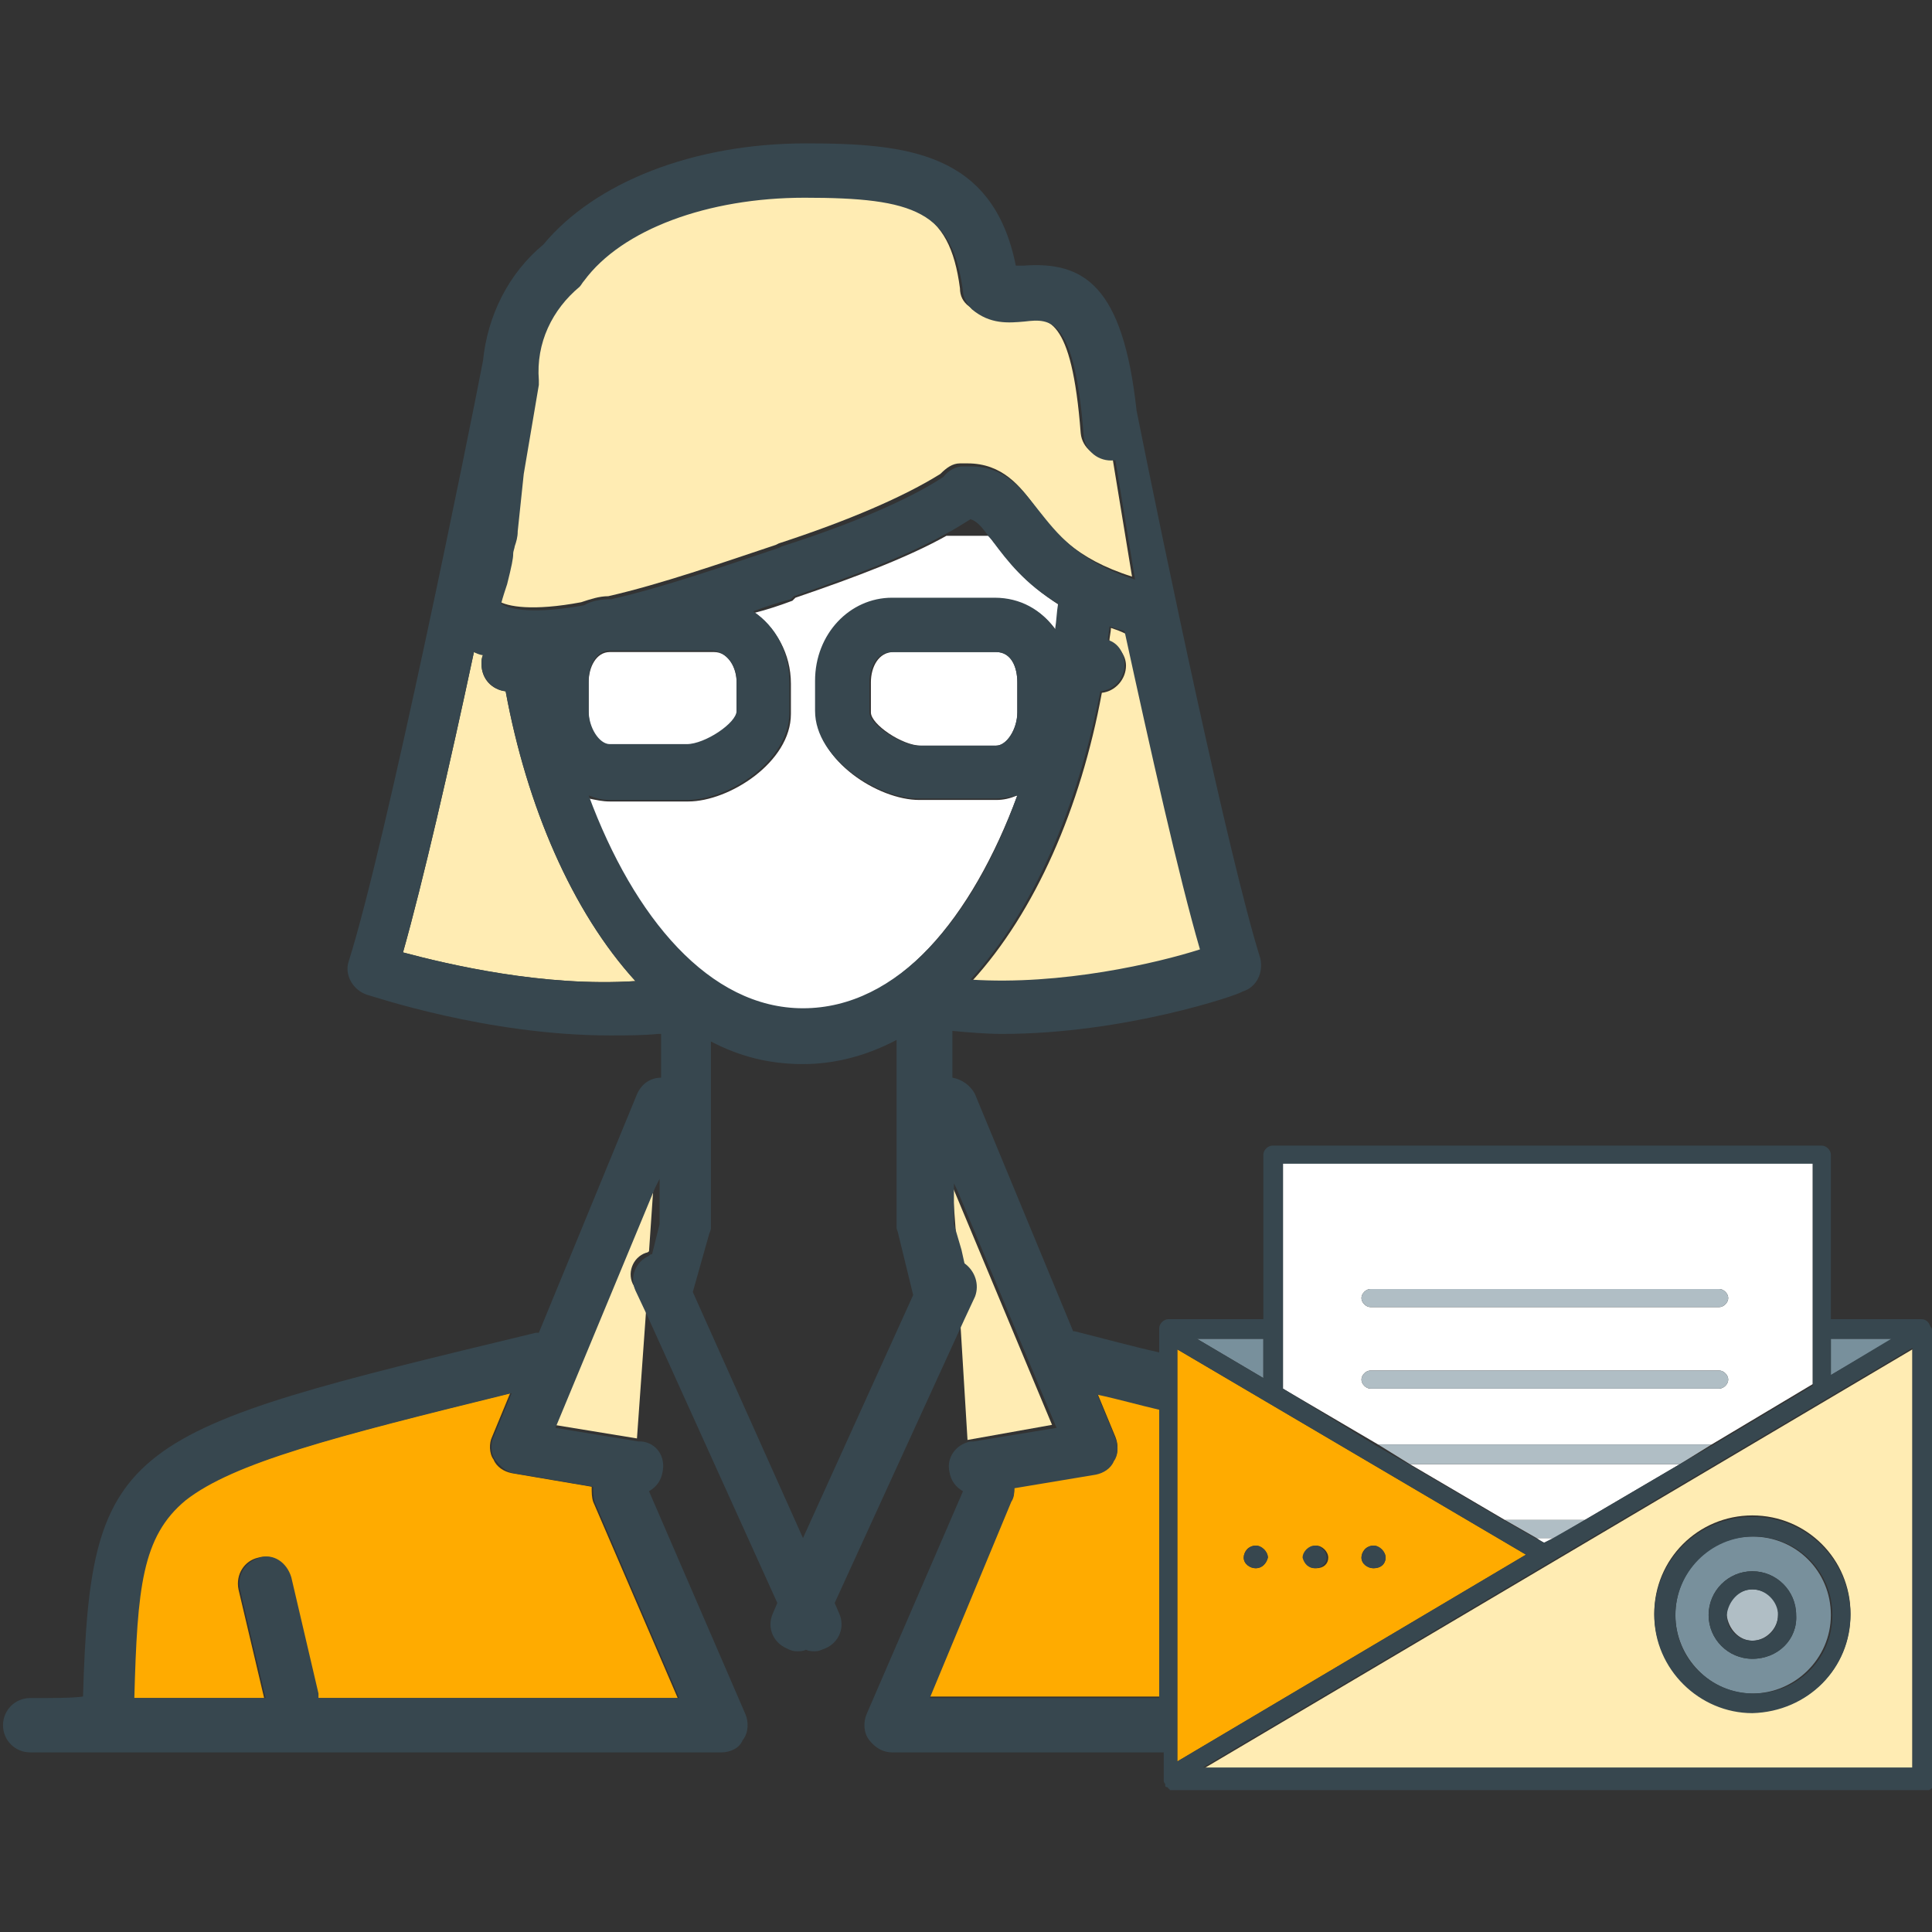 <?xml version="1.0" encoding="utf-8"?>
<!-- Generator: Adobe Illustrator 19.0.0, SVG Export Plug-In . SVG Version: 6.00 Build 0)  -->
<svg version="1.1" xmlns="http://www.w3.org/2000/svg" xmlns:xlink="http://www.w3.org/1999/xlink" x="0px" y="0px"
	 viewBox="-35 37 128 128" style="enable-background:new -35 37 128 128;" xml:space="preserve">
<rect x="-35" y="37" width="128" height="128" fill="#333333" stroke="none"/>
<style type="text/css">
	.st0{fill:none;}
	.st1{fill:#FFECB3;}
	.st2{fill:#FFFFFF;}
	.st3{fill:#FFAB00;}
	.st4{fill:#78909C;}
	.st5{fill:#B0BEC5;}
	.st6{fill:#37474F;}
</style>
<g id="Layer_1">
</g>
<g id="Layer_2">
	<g>
		<path class="st0" d="M29.3,71.4c-0.5,0.3-1.1,0.7-1.7,1h2.8C29.9,71.7,29.6,71.5,29.3,71.4z"/>
		<polygon class="st0" points="28,115.2 28,117.9 28.4,119.6 28.2,115.6 		"/>
		<path class="st0" d="M8,119.9l0.5-2v-3l-0.3,0.6L8,119.9C8,119.9,8,119.9,8,119.9z"/>
		<path class="st0" d="M24.5,118.6c0-0.2-0.1-0.3-0.1-0.4v-12.4c-1.9,1-4,1.6-6.2,1.6c-2.2,0-4.2-0.5-6.1-1.5v12.3
			c0,0.2,0,0.3-0.1,0.4l-1.1,3.9l7.3,16.2l7.3-16.1L24.5,118.6z"/>
		<path class="st1" d="M-1.5,82.8c-0.9-0.1-1.6-0.8-1.6-1.8c0-0.2,0-0.4,0.1-0.6c-0.2-0.1-0.4-0.1-0.6-0.2
			c-1.6,7.5-3.4,15.3-4.7,19.9c3,0.8,9.3,2.3,15.4,1.9C2.9,97.4-0.1,90.4-1.5,82.8z"/>
		<path class="st1" d="M38.6,78.6c0,0.3-0.1,0.6-0.1,0.9c0.6,0.3,1.1,0.9,1.1,1.6c0,0.9-0.7,1.7-1.6,1.8c-1.4,7.6-4.4,14.5-8.6,19.1
			c6,0.4,12.3-1.1,15.2-1.9c-1.4-4.8-3.3-13.3-5-21.1C39.2,78.8,38.9,78.7,38.6,78.6z"/>
		<path class="st2" d="M32.4,89.7C31.9,89.9,31.5,90,31,90h-5.1c-2.7,0-6.8-2.6-6.8-5.8v-2c0-3.1,2.2-5.5,5.1-5.5H31
			c1.7,0,3.1,0.8,4,2.1c0.1-0.6,0.1-1.1,0.2-1.7c-2.2-1.4-3.4-2.9-4.3-4.1c-0.2-0.2-0.3-0.4-0.4-0.5h-2.8c-2.5,1.4-5.9,2.7-10,4.1
			l-0.2,0.2c-0.8,0.3-1.7,0.6-2.5,0.8c1.4,1,2.4,2.7,2.4,4.7v2c0,3.2-4.1,5.8-6.8,5.8H5.4c-0.5,0-0.9-0.1-1.4-0.2
			c2.9,8.1,7.9,14.1,14.2,14.1C24.5,103.8,29.4,97.8,32.4,89.7z"/>
		<path class="st1" d="M0.5,62.3l-1,5.9L-0.9,72c0,0.4-0.1,0.7-0.2,1c0,0.2-0.1,0.4-0.1,0.5c0,0.4-0.2,0.9-0.4,2
			c-0.1,0.4-0.3,1-0.4,1.3c0.6,0.4,2.3,0.7,5.5,0.1c0.6-0.2,1.2-0.4,1.8-0.4c3.5-0.8,7.5-2.2,11.1-3.4l0.2-0.1
			c4.6-1.5,8.3-3.1,10.7-4.6c0.4-0.4,0.8-0.7,1.3-0.7c0.1,0,0.2,0,0.2,0h0.3c2.3,0,3.5,1.5,4.5,2.9c1.2,1.6,2.6,3.4,6.4,4.6
			l-1.3-7.9c0,0-0.1,0-0.1,0c-1,0.1-1.9-0.6-2-1.6c-0.6-7.8-2.2-7.7-3.9-7.6c-1.1,0.1-2.3,0.2-3.5-0.8c-0.4-0.3-0.6-0.7-0.6-1.2
			c-0.7-5.3-3.2-6.2-10.5-6.2c-6.4,0-12.1,2.1-14.6,5.5c-0.1,0.1-0.2,0.3-0.3,0.4c-1.8,1.5-2.8,3.6-2.8,6
			C0.5,62.1,0.5,62.2,0.5,62.3z"/>
		<path class="st3" d="M4.2,135.5l-5.3-0.9c-0.5-0.1-1-0.4-1.2-0.9c-0.3-0.4-0.3-1.1-0.1-1.5l1.2-2.9c-11.8,2.9-18.4,4.6-21.6,7.1
			c-2.8,2.3-3.2,5.8-3.4,13.1h8.7l-1.7-7.2c-0.2-1,0.4-1.9,1.3-2.1c1-0.3,1.9,0.4,2.1,1.3l1.8,7.7c0,0.1,0,0.2,0,0.3H9.9l-5.6-13
			C4.2,136.2,4.2,135.9,4.2,135.5z"/>
		<path class="st1" d="M7.8,120c0,0,0.1,0,0.2-0.1l0.3-4.4l-6.6,15.9l5.5,0.9l0.6-8.4l-0.8-1.7C6.5,121.4,6.9,120.3,7.8,120z"/>
		<path class="st3" d="M41.8,130.3c-1.3-0.3-2.6-0.6-4.1-1l1.2,2.9c0.2,0.5,0.2,1.1-0.1,1.5c-0.3,0.4-0.7,0.8-1.2,0.9l-5.4,0.9
			c0,0.3,0,0.6-0.2,0.9l-5.4,13h15.2V130.3z"/>
		<path class="st1" d="M34.7,131.4l-6.6-15.8l0.3,4l0.2,0.9c0.8,0.5,1.1,1.4,0.7,2.2l-0.7,1.5l0.5,8.2L34.7,131.4z"/>
		<path class="st2" d="M5.4,80.2c-0.9,0-1.4,1-1.4,2v2c0,1.2,0.7,2.2,1.4,2.2h5.1c1.2,0,3.3-1.4,3.3-2.2v-2c0-0.9-0.5-2-1.5-2H5.4z"
			/>
		<path class="st2" d="M32.4,84.2v-2c0-1-0.4-2-1.4-2h-6.8c-1,0-1.5,1-1.5,2v2c0,0.8,2.1,2.2,3.3,2.2H31
			C31.7,86.4,32.4,85.3,32.4,84.2z"/>
		<polygon class="st4" points="48.7,128.3 48.7,125.7 44.3,125.7 		"/>
		<polygon class="st4" points="86.3,128.1 90.4,125.7 86.3,125.7 		"/>
		<polygon class="st2" points="67.4,139.3 68,138.9 66.8,138.9 		"/>
		<polygon class="st2" points="58.4,134 64.7,137.7 70,137.7 76.3,134 		"/>
		<path class="st2" d="M50,129l6.3,3.7h22.1l6.7-4v-14.7H50C50,114.1,50,121.7,50,129z M78.9,129H55.8c-0.3,0-0.6-0.3-0.6-0.6
			c0-0.3,0.3-0.6,0.6-0.6h23.1c0.3,0,0.6,0.3,0.6,0.6C79.5,128.7,79.2,129,78.9,129z M55.8,122.4h23.1c0.3,0,0.6,0.3,0.6,0.6
			c0,0.3-0.3,0.6-0.6,0.6H55.8c-0.3,0-0.6-0.3-0.6-0.6C55.2,122.7,55.5,122.4,55.8,122.4z"/>
		<path class="st5" d="M55.8,123.6h23.1c0.3,0,0.6-0.3,0.6-0.6c0-0.3-0.3-0.6-0.6-0.6H55.8c-0.3,0-0.6,0.3-0.6,0.6
			C55.2,123.3,55.5,123.6,55.8,123.6z"/>
		<path class="st5" d="M78.9,127.8H55.8c-0.3,0-0.6,0.3-0.6,0.6c0,0.3,0.3,0.6,0.6,0.6h23.1c0.3,0,0.6-0.3,0.6-0.6
			C79.5,128.1,79.2,127.8,78.9,127.8z"/>
		<polygon class="st5" points="56.3,132.7 58.4,134 76.3,134 78.4,132.7 		"/>
		<polygon class="st5" points="66.8,138.9 68,138.9 70,137.7 64.7,137.7 		"/>
		<path class="st3" d="M43,153.7L66.1,140L43,126.4C43,127.7,43,152.8,43,153.7z M51.4,140.2c0-0.4,0.4-0.8,0.8-0.8
			c0.4,0,0.8,0.4,0.8,0.8c0,0.4-0.3,0.7-0.8,0.7C51.7,140.9,51.4,140.6,51.4,140.2z M56,140.9c-0.4,0-0.8-0.3-0.8-0.7
			c0-0.4,0.3-0.8,0.8-0.8c0.4,0,0.8,0.4,0.8,0.8C56.8,140.6,56.5,140.9,56,140.9z M49,140.2c-0.1,0.4-0.4,0.7-0.8,0.7
			c-0.4,0-0.8-0.3-0.8-0.7c0-0.4,0.3-0.8,0.8-0.8C48.6,139.4,49,139.8,49,140.2z"/>
		<path class="st1" d="M91.7,154.2v-27.8l-47,27.8h45.5H91.7z M81.1,150.4c-3.5,0-6.5-2.9-6.5-6.5s2.9-6.5,6.5-6.5s6.5,2.9,6.5,6.5
			S84.8,150.4,81.1,150.4z"/>
		<path class="st6" d="M92.9,124.9c-0.1-0.3-0.3-0.5-0.6-0.5h-6v-10.9c0-0.3-0.3-0.6-0.6-0.6H49.3c-0.3,0-0.6,0.3-0.6,0.6v10.9h-6.3
			c-0.3,0-0.6,0.3-0.6,0.6v0.2v1.4c-1.8-0.4-3.6-0.9-5.6-1.4l-0.1,0l-6.5-15.7c-0.3-0.6-0.9-1-1.5-1.1v-3.1c1.1,0.1,2.2,0.2,3.3,0.2
			c8.1,0,15.7-2.6,15.9-2.8c1-0.3,1.4-1.3,1.2-2.2c-2.1-6.7-6.4-27.3-8.2-36.3c-0.9-8.3-3.5-9.9-7.5-9.6c-0.2,0-0.4,0-0.5,0
			c-1.5-7.5-7.2-8.1-13.9-8.1c-7.5,0-14,2.6-17.4,6.7c-2.3,1.9-3.7,4.7-4,7.7c-0.9,4.7-6.4,31.9-8.9,39.8c-0.3,0.9,0.3,1.9,1.2,2.2
			c0.4,0.1,8,2.7,16.1,2.7c1.1,0,2.2,0,3.2-0.1c0.1,0,0.1,0,0.2,0v2.9c-0.7,0-1.3,0.4-1.6,1.1l-6.5,15.8l-0.2,0
			c-27.4,6.6-29.5,7.1-30,24.1c-0.7,0.1-1.8,0.1-3.5,0.1c-1,0-1.8,0.8-1.8,1.8c0,1,0.8,1.8,1.8,1.8h45.8c0.6,0,1.2-0.3,1.4-0.8
			c0.4-0.5,0.4-1.2,0.2-1.7l-6.4-14.8c0.5-0.3,0.8-0.7,0.9-1.3c0.2-1-0.4-1.9-1.4-2l-0.2,0l-5.5-0.9l6.6-15.9l0.3-0.6v3l-0.5,2
			c0,0,0,0,0,0c-0.1,0-0.1,0-0.2,0.1c-0.9,0.4-1.3,1.4-0.9,2.3l0.8,1.7l8.6,19l-0.3,0.7c-0.4,0.9,0,1.9,0.9,2.3
			c0.2,0.1,0.4,0.2,0.7,0.2c0.2,0,0.4,0,0.6-0.1c0.2,0.1,0.4,0.1,0.6,0.1c0.3,0,0.4-0.1,0.7-0.2c0.9-0.4,1.3-1.4,0.9-2.3l-0.3-0.7
			l8.6-18.8l0.7-1.5c0.3-0.8,0-1.7-0.7-2.2l-0.2-0.9l-0.5-1.7v-2.7l0.2,0.4l6.6,15.8l-5.5,0.9l-0.2,0c-1,0.2-1.6,1.1-1.4,2
			c0.1,0.6,0.4,1,0.9,1.3l-6.4,14.8c-0.2,0.5-0.2,1.2,0.2,1.7c0.4,0.5,0.9,0.8,1.5,0.8h18v1.8c0,0.1,0,0.2,0.1,0.3c0,0,0,0,0,0.1
			c0,0,0,0.1,0.1,0.1c0,0,0.1,0,0.1,0.1c0,0,0.1,0,0.1,0.1c0.1,0,0.1,0,0.2,0h49.9h0.2l0,0c0.2-0.1,0.4-0.3,0.4-0.6v-29.6
			C93,125.1,93,125,92.9,124.9z M32,136.5c0.2-0.3,0.2-0.6,0.2-0.9l5.4-0.9c0.5-0.1,1-0.4,1.2-0.9c0.3-0.4,0.3-1,0.1-1.5l-1.2-2.9
			c1.4,0.3,2.8,0.7,4.1,1v19.1H26.6L32,136.5z M43,126.4L66.1,140L43,153.7C43,152.8,43,127.7,43,126.4z M85.1,114.1v14.7l-6.7,4
			l-2.1,1.2l-6.3,3.7l-2.1,1.2l-0.6,0.3l-0.6-0.3l-2.1-1.2l-6.3-3.7l-2.1-1.2L50,129c0-7.3,0-14.9,0-14.9H85.1z M86.3,128.1v-2.4h4
			L86.3,128.1z M48.7,128.3l-4.4-2.6h4.4V128.3z M91.7,126.3v27.8h-1.5H44.7L91.7,126.3z M-8.3,100.1c1.3-4.6,3.1-12.4,4.7-19.9
			c0.2,0.1,0.4,0.2,0.6,0.2c-0.1,0.2-0.1,0.4-0.1,0.6c0,0.9,0.7,1.7,1.6,1.8c1.4,7.6,4.4,14.6,8.6,19.2
			C1.1,102.4-5.3,100.9-8.3,100.1z M3.4,56c0.1-0.1,0.2-0.3,0.3-0.4c2.5-3.4,8.2-5.5,14.6-5.5c7.3,0,9.8,0.9,10.5,6.2
			c0,0.4,0.3,0.9,0.6,1.2c1.2,1,2.4,0.9,3.5,0.8c1.7-0.2,3.3-0.3,3.9,7.6c0.1,1,1,1.7,2,1.6c0,0,0.1,0,0.1,0l1.3,7.9
			c-3.8-1.2-5.2-3.1-6.4-4.6c-1.1-1.4-2.2-2.9-4.5-2.9h-0.3c0,0-0.1,0-0.2,0c-0.5,0-1,0.3-1.3,0.7c-2.3,1.5-6,3.1-10.7,4.6l-0.2,0.1
			c-3.6,1.2-7.6,2.6-11.1,3.4c-0.7,0-1.3,0.1-1.8,0.4c-3.3,0.6-4.9,0.3-5.5-0.1c0.1-0.4,0.3-1,0.4-1.3c0.3-1.2,0.4-1.7,0.4-2
			c0-0.2,0.1-0.4,0.1-0.5c0.1-0.3,0.2-0.6,0.2-1l0.4-3.8l1-5.9c0-0.1,0-0.2,0-0.3C0.5,59.7,1.6,57.5,3.4,56z M29.3,101.9
			c4.2-4.6,7.1-11.5,8.6-19.1c0.9-0.1,1.6-0.8,1.6-1.8c0-0.7-0.4-1.4-1.1-1.6c0-0.3,0.1-0.6,0.1-0.9c0.3,0.1,0.6,0.2,1,0.3
			c1.7,7.8,3.6,16.3,5,21.1C41.7,100.8,35.3,102.3,29.3,101.9z M4,89.7C4.5,89.9,4.9,90,5.4,90h5.1c2.8,0,6.8-2.6,6.8-5.8v-2
			c0-2-0.9-3.7-2.4-4.7c0.8-0.3,1.7-0.6,2.5-0.8l0.2-0.2c4.1-1.4,7.5-2.7,10-4.1c0.6-0.3,1.2-0.7,1.7-1c0.3,0.1,0.6,0.3,1.1,1
			c0.1,0.2,0.3,0.3,0.4,0.5c0.9,1.2,2.1,2.8,4.3,4.1c-0.1,0.6-0.1,1.1-0.2,1.7c-0.9-1.3-2.3-2.1-4-2.1h-6.8c-2.8,0-5.1,2.4-5.1,5.5
			v2c0,3.2,4.2,5.8,6.8,5.8H31c0.5,0,0.9-0.1,1.4-0.2c-2.9,8.1-7.9,14.1-14.2,14.1C12,103.8,7,97.8,4,89.7z M31,86.4h-5.1
			c-1.2,0-3.3-1.4-3.3-2.2v-2c0-1,0.5-2,1.5-2H31c1,0,1.4,1,1.4,2v2C32.4,85.3,31.7,86.4,31,86.4z M13.8,82.1v2
			c0,0.8-2.1,2.2-3.3,2.2H5.4c-0.7,0-1.4-1.1-1.4-2.2v-2c0-1,0.5-2,1.4-2h6.8C13.2,80.2,13.8,81.2,13.8,82.1z M-13.9,149.5
			c0-0.1,0-0.2,0-0.3l-1.8-7.7c-0.3-1-1.2-1.6-2.1-1.3c-1,0.3-1.5,1.2-1.3,2.1l1.7,7.2h-8.7c0.2-7.3,0.5-10.7,3.4-13.1
			c3.2-2.5,9.8-4.2,21.6-7.1l-1.2,2.9c-0.2,0.4-0.2,1.1,0.1,1.5c0.3,0.4,0.7,0.8,1.2,0.9l5.3,0.9c0,0.3,0,0.6,0.1,1l5.6,13H-13.9z
			 M10.9,122.6l1.1-3.9c0.1-0.2,0.1-0.3,0.1-0.4v-12.3c1.9,1,3.9,1.5,6.1,1.5c2.2,0,4.3-0.6,6.2-1.6v12.4c0,0.2,0.1,0.3,0.1,0.4
			l1,4.1l-7.3,16.1L10.9,122.6z"/>
		<path class="st6" d="M48.2,139.4c-0.4,0-0.8,0.4-0.8,0.8c0,0.4,0.4,0.7,0.8,0.7c0.4,0,0.7-0.3,0.8-0.7
			C49,139.8,48.6,139.4,48.2,139.4z"/>
		<path class="st6" d="M52.1,140.9c0.4,0,0.8-0.3,0.8-0.7c0-0.4-0.4-0.8-0.8-0.8c-0.4,0-0.8,0.4-0.8,0.8
			C51.4,140.6,51.7,140.9,52.1,140.9z"/>
		<path class="st6" d="M56.8,140.2c0-0.4-0.4-0.8-0.8-0.8c-0.4,0-0.8,0.4-0.8,0.8c0,0.4,0.4,0.7,0.8,0.7
			C56.5,140.9,56.8,140.6,56.8,140.2z"/>
		<path class="st4" d="M81.1,149.2c2.8,0,5.2-2.3,5.2-5.2s-2.3-5.2-5.2-5.2S76,141.2,76,144S78.3,149.2,81.1,149.2z M78.2,144
			c0-1.6,1.3-2.9,2.9-2.9s2.9,1.3,2.9,2.9c0.1,1.6-1.2,2.9-2.9,2.9C79.5,146.9,78.2,145.6,78.2,144z"/>
		<path class="st6" d="M87.6,144c0-3.6-2.9-6.5-6.5-6.5s-6.5,2.9-6.5,6.5s3,6.5,6.5,6.5C84.8,150.4,87.6,147.5,87.6,144z M76,144
			c0-2.8,2.3-5.2,5.2-5.2s5.2,2.3,5.2,5.2s-2.3,5.2-5.2,5.2S76,146.9,76,144z"/>
		<path class="st5" d="M81.1,145.7c0.9,0,1.7-0.8,1.7-1.7c0.1-0.9-0.7-1.7-1.7-1.7s-1.7,0.8-1.7,1.7
			C79.5,144.9,80.2,145.7,81.1,145.7z"/>
		<path class="st6" d="M81.1,146.9c1.7,0,3-1.3,2.9-2.9c0-1.6-1.3-2.9-2.9-2.9s-2.9,1.3-2.9,2.9C78.2,145.6,79.5,146.9,81.1,146.9z
			 M81.1,142.3c0.9,0,1.7,0.8,1.7,1.7c0,0.9-0.7,1.7-1.7,1.7c-0.9,0-1.7-0.7-1.7-1.7C79.5,143.1,80.2,142.3,81.1,142.3z"/>
	</g>
</g>
</svg>
